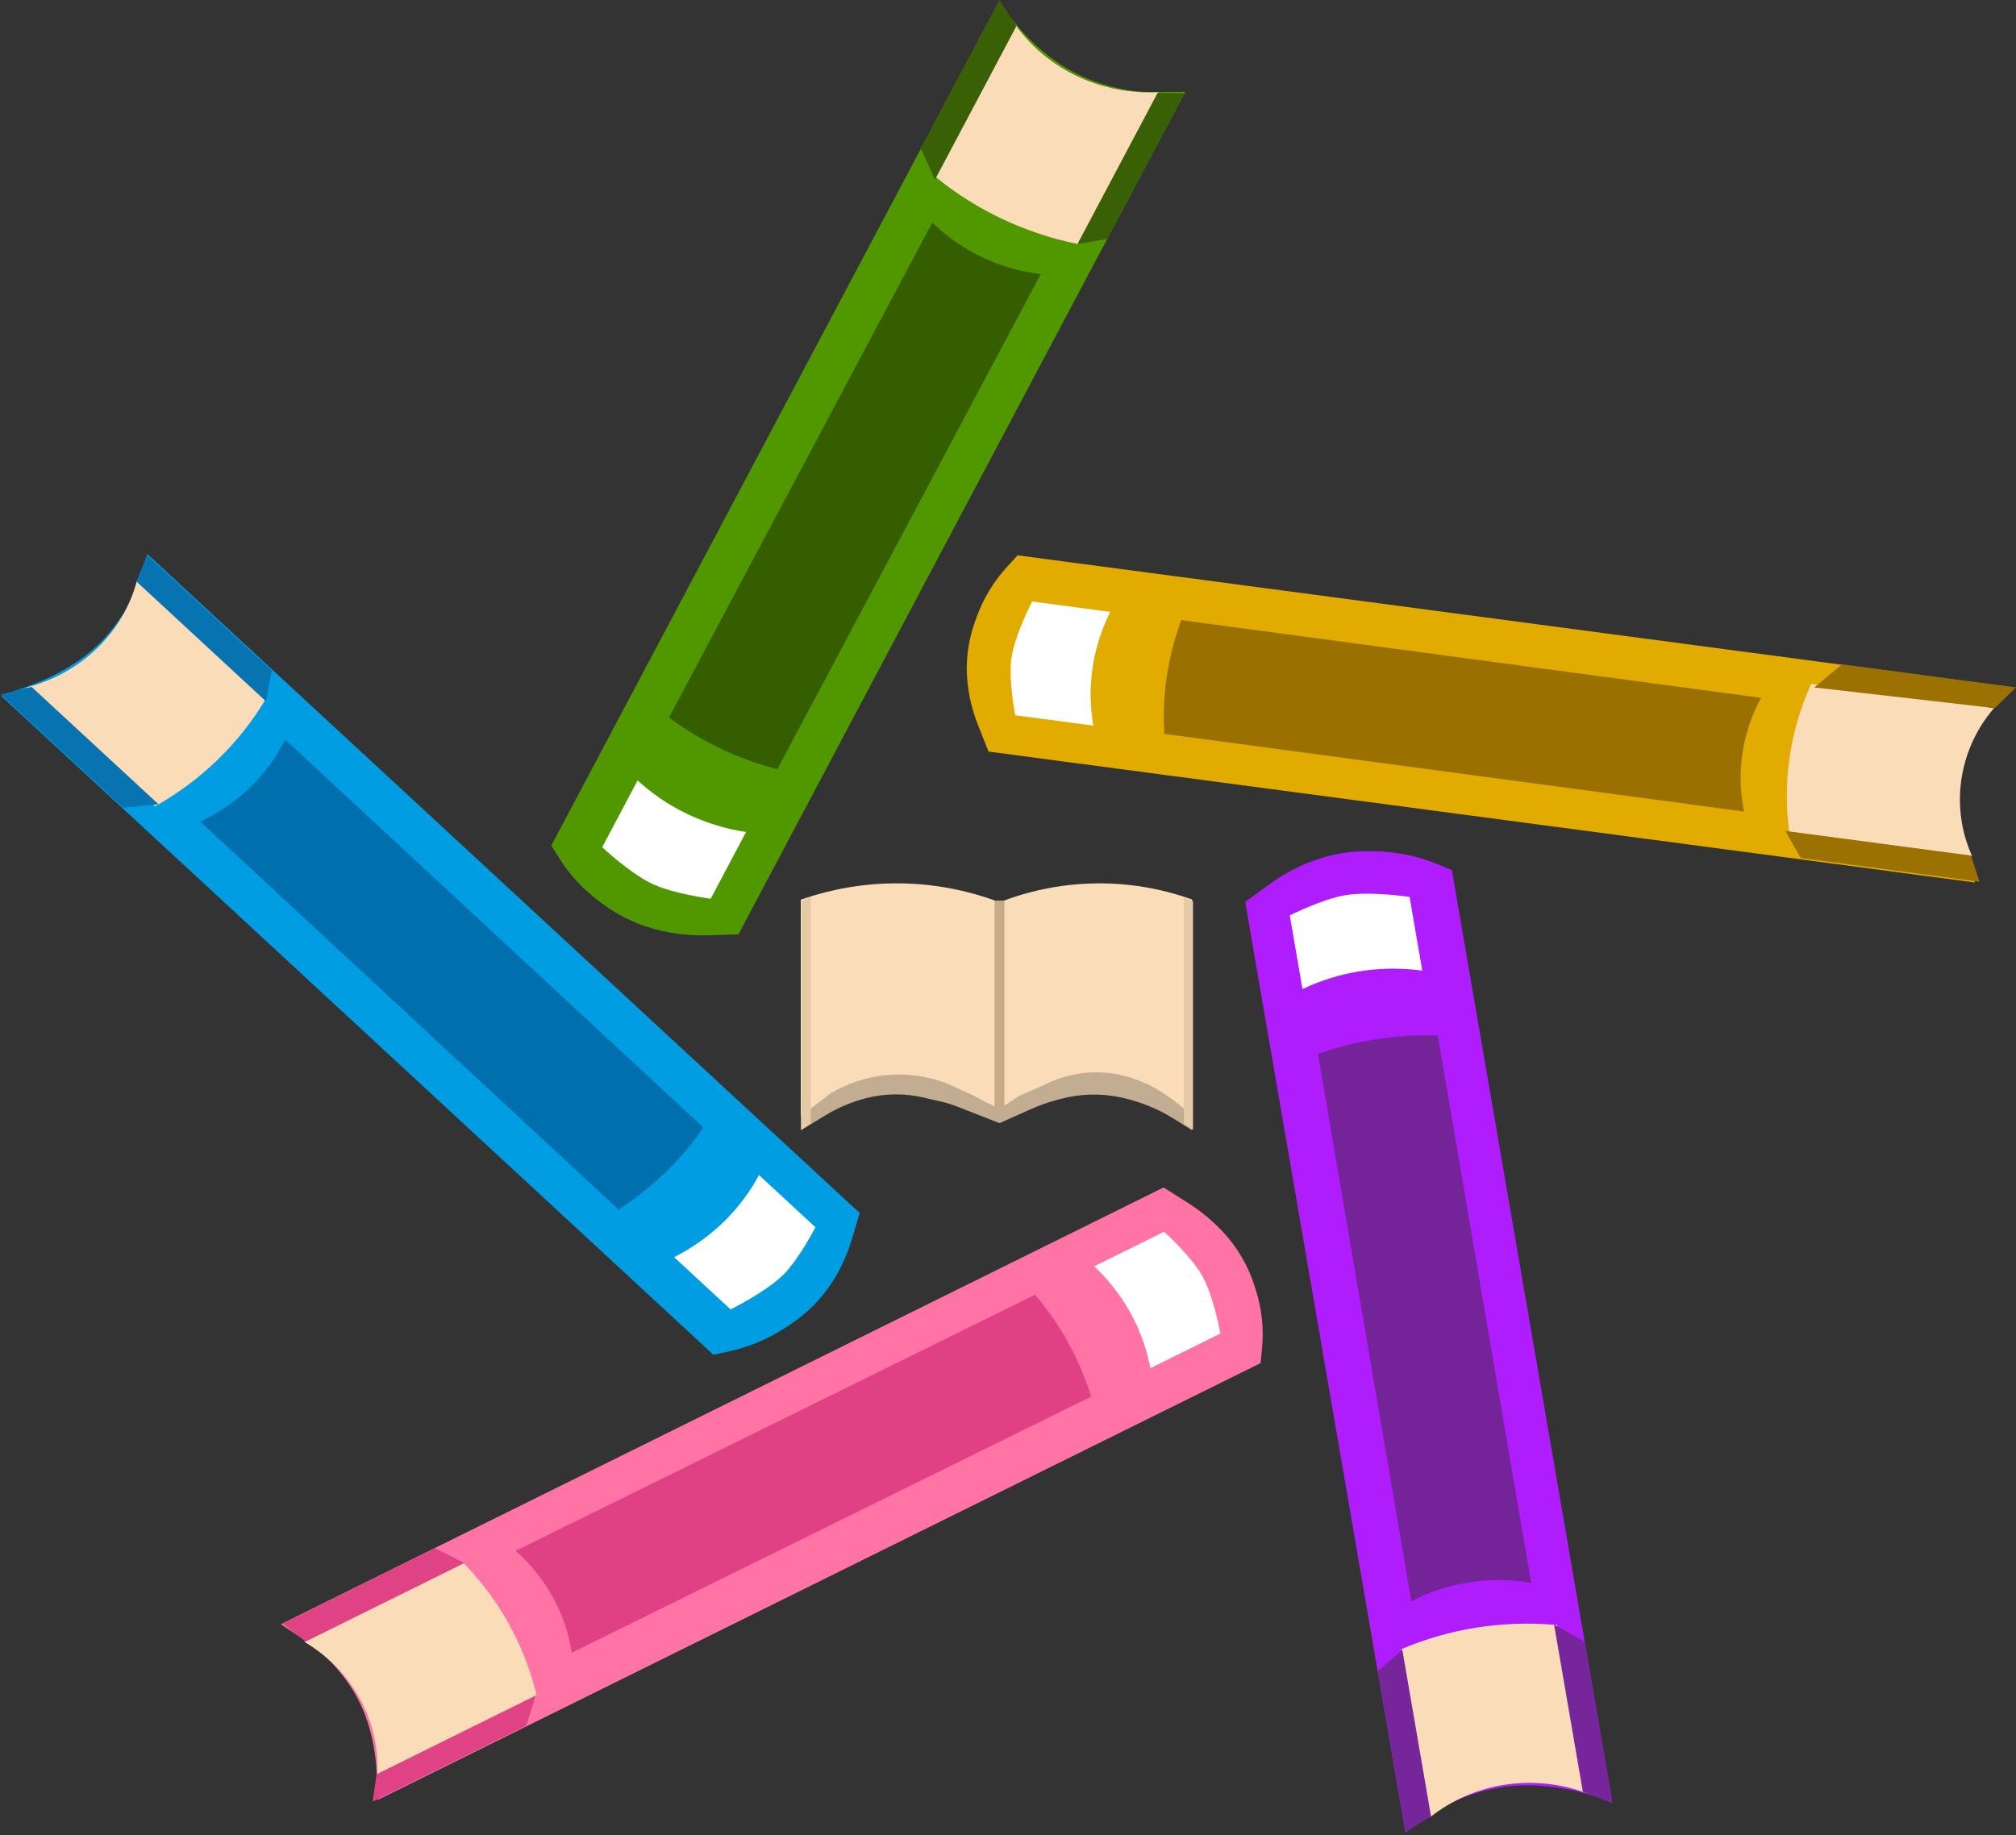 <svg width="257" height="234" viewBox="0 0 257 234" fill="none" xmlns="http://www.w3.org/2000/svg">
<rect x="0" y="0" width="257" height="234" fill="#333333" stroke="none"/>
<g id="books">
<g id="open_book">
<path id="Rectangle 79" d="M127.999 114.826V114.826C135.625 111.986 144.004 111.904 151.684 114.593L151.981 114.697V142.291L151.311 141.737C144.583 136.175 134.896 136.024 127.999 141.375V141.375V114.826Z" fill="#FADCB8"/>
<path id="Rectangle 80" d="M102.083 114.721V114.721C109.969 111.944 118.564 111.934 126.456 114.692L126.839 114.826V141.368V141.368C119.418 136.151 109.421 136.556 102.446 142.355L102.083 142.657V114.721Z" fill="#FADCB8"/>
<rect id="Rectangle 82" x="126.839" y="114.826" width="1.16" height="26.732" fill="#C7AB87"/>
<path id="Rectangle 81" d="M102.084 142.327L105.952 139.361L106.546 139.039C111.279 136.479 116.947 136.327 121.81 138.629V138.629L127.419 141.375L129.933 139.727L133.028 138.377V138.377C136.94 136.337 141.567 136.182 145.607 137.957L146.566 138.377V138.377C148.49 139.394 150.263 140.676 151.832 142.184L151.981 142.327V144.122L149.752 142.718C147.644 141.39 145.319 140.444 142.883 139.922V139.922C140.346 139.379 137.716 139.448 135.211 140.123L134.57 140.296C133.543 140.572 132.54 140.928 131.568 141.36L127.419 143.206L121.889 141.044C121.321 140.822 120.739 140.642 120.146 140.504L117.694 139.935C115.315 139.383 112.839 139.408 110.473 140.007V140.007C108.629 140.474 106.866 141.213 105.242 142.201L102.084 144.122V142.327Z" fill="#C2AC92"/>
<path id="Rectangle 82_2" d="M150.924 114.371L152.084 114.953V144.033L150.924 143.301V114.371Z" fill="#E5CAA7"/>
<path id="Rectangle 83" d="M102.187 114.953L103.347 114.371V143.258L102.187 144.033V114.953Z" fill="#E5CAA7"/>
</g>
<g id="purpleBook">
<path id="bridge" d="M185.084 110.942L205.504 229.586L201.787 228.593C199.618 228.013 197.39 227.695 195.153 227.645V227.645C192.567 227.586 189.999 227.989 187.571 228.833L187.102 228.996C185.433 229.576 183.855 230.38 182.41 231.387L179.163 233.649L158.742 115.006L161.706 112.828C163.319 111.643 165.08 110.669 166.947 109.93V109.93C169.449 108.939 172.135 108.465 174.844 108.535L175.49 108.552C178.204 108.622 180.888 109.196 183.406 110.243L185.084 110.942Z" fill="#AF1DFC"/>
<path id="b_color" d="M183.284 132.045L195.192 201.816V201.816C189.953 200.931 184.595 201.751 179.918 204.152V204.152L168.01 134.381V134.381C172.893 132.654 178.075 131.861 183.284 132.045V132.045Z" fill="#742399"/>
<path id="b_white" d="M179.694 114.36L181.311 123.756L180.621 123.679C175.606 123.118 170.555 123.96 166.041 126.112V126.112L164.423 116.716C164.423 116.716 168.567 114.643 171.455 114.147C174.614 113.604 179.694 114.36 179.694 114.36Z" fill="white"/>
<path id="pages" d="M198.517 207.202L202.201 228.61L201.879 228.498C195.196 226.163 187.833 227.36 182.35 231.673V231.673L178.665 210.265V210.265C184.782 207.672 191.467 206.61 198.142 207.171L198.517 207.202Z" fill="#FADCB8"/>
<path id="cover" d="M202.019 209.334L203.776 219.544L205.565 229.936L201.784 228.461L198.112 207.129L202.019 209.334Z" fill="#76269A"/>
<path id="cover_2" d="M178.77 210.356L180.918 222.835L182.431 231.629L179.145 233.545L175.624 213.091L178.77 210.356Z" fill="#76269A"/>
</g>
<g id="greenBook">
<path id="bridge_2" d="M70.285 107.801L127.246 0.367L129.651 3.246C131.042 4.913 132.645 6.403 134.422 7.684V7.684C136.483 9.169 138.817 10.271 141.31 10.936L141.792 11.065C143.498 11.52 145.268 11.745 147.051 11.732L151.098 11.702L94.138 119.136L90.371 119.255C88.342 119.319 86.321 119.13 84.356 118.693V118.693C81.712 118.105 79.235 116.995 77.08 115.431L76.566 115.057C74.418 113.498 72.606 111.553 71.227 109.323L70.285 107.801Z" fill="#519700"/>
<path id="b_color_2" d="M85.276 91.493L118.855 28.371V28.371C122.546 31.992 127.403 34.308 132.674 34.959V34.959L99.095 98.082V98.082C94.071 96.77 89.38 94.534 85.276 91.493V91.493Z" fill="#355E00"/>
<path id="b_white_2" d="M76.768 108.026L81.279 99.517L81.789 99.962C85.502 103.2 90.121 105.325 95.107 106.089V106.089L90.596 114.597C90.596 114.597 85.956 113.975 83.31 112.773C80.414 111.458 76.768 108.026 76.768 108.026Z" fill="white"/>
<path id="pages_2" d="M119.039 22.377L129.317 2.991L129.515 3.265C133.623 8.937 140.487 12.131 147.743 11.748V11.748L137.465 31.133V31.133C130.758 29.767 124.536 26.845 119.332 22.614L119.039 22.377Z" fill="#FADCB8"/>
<path id="cover_3" d="M117.4 18.936L122.376 9.552L127.44 -0L129.574 3.322L119.179 22.929L117.4 18.936Z" fill="#396004"/>
<path id="cover_4" d="M137.349 31.127L143.349 19.81L147.578 11.833L151.004 11.903L141.168 30.454L137.349 31.127Z" fill="#396004"/>
</g>
<g id="pinkBook">
<path id="bridge_3" d="M160.698 173.802L48.173 229.49L47.995 225.773C47.895 223.685 47.517 221.611 46.869 219.602V219.602C46.11 217.246 44.886 215.044 43.267 213.117L42.955 212.745C41.86 211.443 40.58 210.296 39.154 209.34L35.809 207.097L148.334 151.409L151.516 153.429C153.167 154.477 154.668 155.731 155.98 157.158V157.158C157.774 159.109 159.112 161.404 159.901 163.881L160.089 164.474C160.862 166.901 161.132 169.44 160.883 171.944L160.698 173.802Z" fill="#FF74A5"/>
<path id="b_color_3" d="M139.096 178.074L72.891 210.732V210.732C72.133 205.769 69.604 201.174 65.742 197.742V197.742L131.947 165.084V165.084C135.21 168.922 137.643 173.343 139.096 178.074V178.074Z" fill="#DF4184"/>
<path id="b_white_3" d="M155.574 170.034L146.663 174.444L146.525 173.808C145.511 169.135 143.06 164.831 139.495 161.463V161.463L148.407 157.052C148.407 157.052 151.788 160.124 153.195 162.563C154.733 165.231 155.574 170.034 155.574 170.034Z" fill="white"/>
<path id="pages_3" d="M68.415 216.167L48.111 226.215L48.122 225.903C48.357 219.228 44.777 212.871 38.793 209.34V209.34L59.097 199.291V199.291C63.61 203.96 66.794 209.663 68.329 215.823L68.415 216.167Z" fill="#FADCB8"/>
<path id="cover_5" d="M67.096 220.024L57.388 224.829L47.506 229.719L48.008 226.23L68.291 216.192L67.096 220.024Z" fill="#DF4385"/>
<path id="cover_6" d="M59.191 199.297L47.325 205.169L38.962 209.308L36.044 207.033L55.494 197.407L59.191 199.297Z" fill="#DF4385"/>
</g>
<g id="blueBook">
<path id="bridge_4" d="M90.938 172.736L0.128 88.719L3.782 87.416C5.864 86.673 7.84 85.685 9.662 84.475V84.475C11.788 83.064 13.613 81.286 15.043 79.236L15.319 78.84C16.292 77.445 17.051 75.927 17.574 74.332L18.782 70.648L109.592 154.664L108.558 158.128C108.012 159.957 107.213 161.71 106.182 163.341V163.341C104.783 165.554 102.902 167.461 100.666 168.934L100.132 169.286C97.923 170.742 95.436 171.778 92.811 172.337L90.938 172.736Z" fill="#009DE3"/>
<path id="b_color_4" d="M78.847 154.225L25.525 104.76V104.76C30.282 102.535 34.101 98.846 36.354 94.298V94.298L89.675 143.762V143.762C86.831 147.892 83.15 151.448 78.847 154.225V154.225Z" fill="#006FAE"/>
<path id="b_white_4" d="M93.133 166.956L85.942 160.302L86.54 159.979C90.923 157.616 94.475 154.085 96.755 149.826V149.826L103.947 156.48C103.947 156.48 101.911 160.476 99.898 162.498C97.695 164.71 93.133 166.956 93.133 166.956Z" fill="white"/>
<path id="pages_4" d="M19.783 102.808L3.397 87.648L3.719 87.56C10.52 85.695 15.757 80.537 17.455 74.029V74.029L33.841 89.189V89.189C30.549 94.704 25.819 99.329 20.103 102.623L19.783 102.808Z" fill="#FADCB8"/>
<path id="cover_7" d="M15.699 102.989L7.955 95.824L0.072 88.531L4.026 87.581L20.207 102.551L15.699 102.989Z" fill="#0773B0"/>
<path id="cover_8" d="M33.912 89.429L24.217 80.459L17.384 74.137L18.751 70.793L34.642 85.496L33.912 89.429Z" fill="#0773B0"/>
</g>
<g id="orangeBook">
<path id="bridge_5" d="M129.723 70.805L255.464 87.5L253.314 90.635C252.119 92.379 251.156 94.267 250.45 96.253V96.253C249.618 98.59 249.259 101.062 249.392 103.525L249.417 104C249.507 105.656 249.841 107.287 250.409 108.84L251.757 112.522L126.016 95.828L124.662 92.412C123.969 90.664 123.521 88.826 123.332 86.949V86.949C123.072 84.37 123.395 81.757 124.278 79.302L124.489 78.714C125.349 76.323 126.681 74.121 128.406 72.241L129.723 70.805Z" fill="#E1AB00"/>
<path id="b_color_5" d="M150.593 79.069L224.508 88.978V88.978C222.078 93.426 221.308 98.569 222.339 103.481V103.481L148.424 93.572V93.572C148.129 88.655 148.867 83.715 150.593 79.069V79.069Z" fill="#9A7100"/>
<path id="b_white_5" d="M131.574 76.693L141.532 78.015L141.255 78.606C139.208 82.962 138.555 87.822 139.383 92.521V92.521L129.425 91.199C129.425 91.199 128.563 86.838 128.918 84.08C129.306 81.062 131.574 76.693 131.574 76.693Z" fill="white"/>
<path id="pages_5" d="M230.884 87.195L254.194 90.289L253.994 90.53C249.633 95.783 248.627 103.009 251.4 109.147V109.147L228.091 106.052V106.052C227.245 99.774 228.162 93.36 230.741 87.519L230.884 87.195Z" fill="#FADCB8"/>
<path id="cover_9" d="M234.826 84.708L245.815 86.167L257 87.652L254.289 90.29L231.275 87.652L234.826 84.708Z" fill="#9B7202"/>
<path id="cover_10" d="M227.587 105.948L241.48 107.793L251.272 109.093L252.336 112.427L229.563 109.403L227.587 105.948Z" fill="#9B7202"/>
</g>
</g>
</svg>
